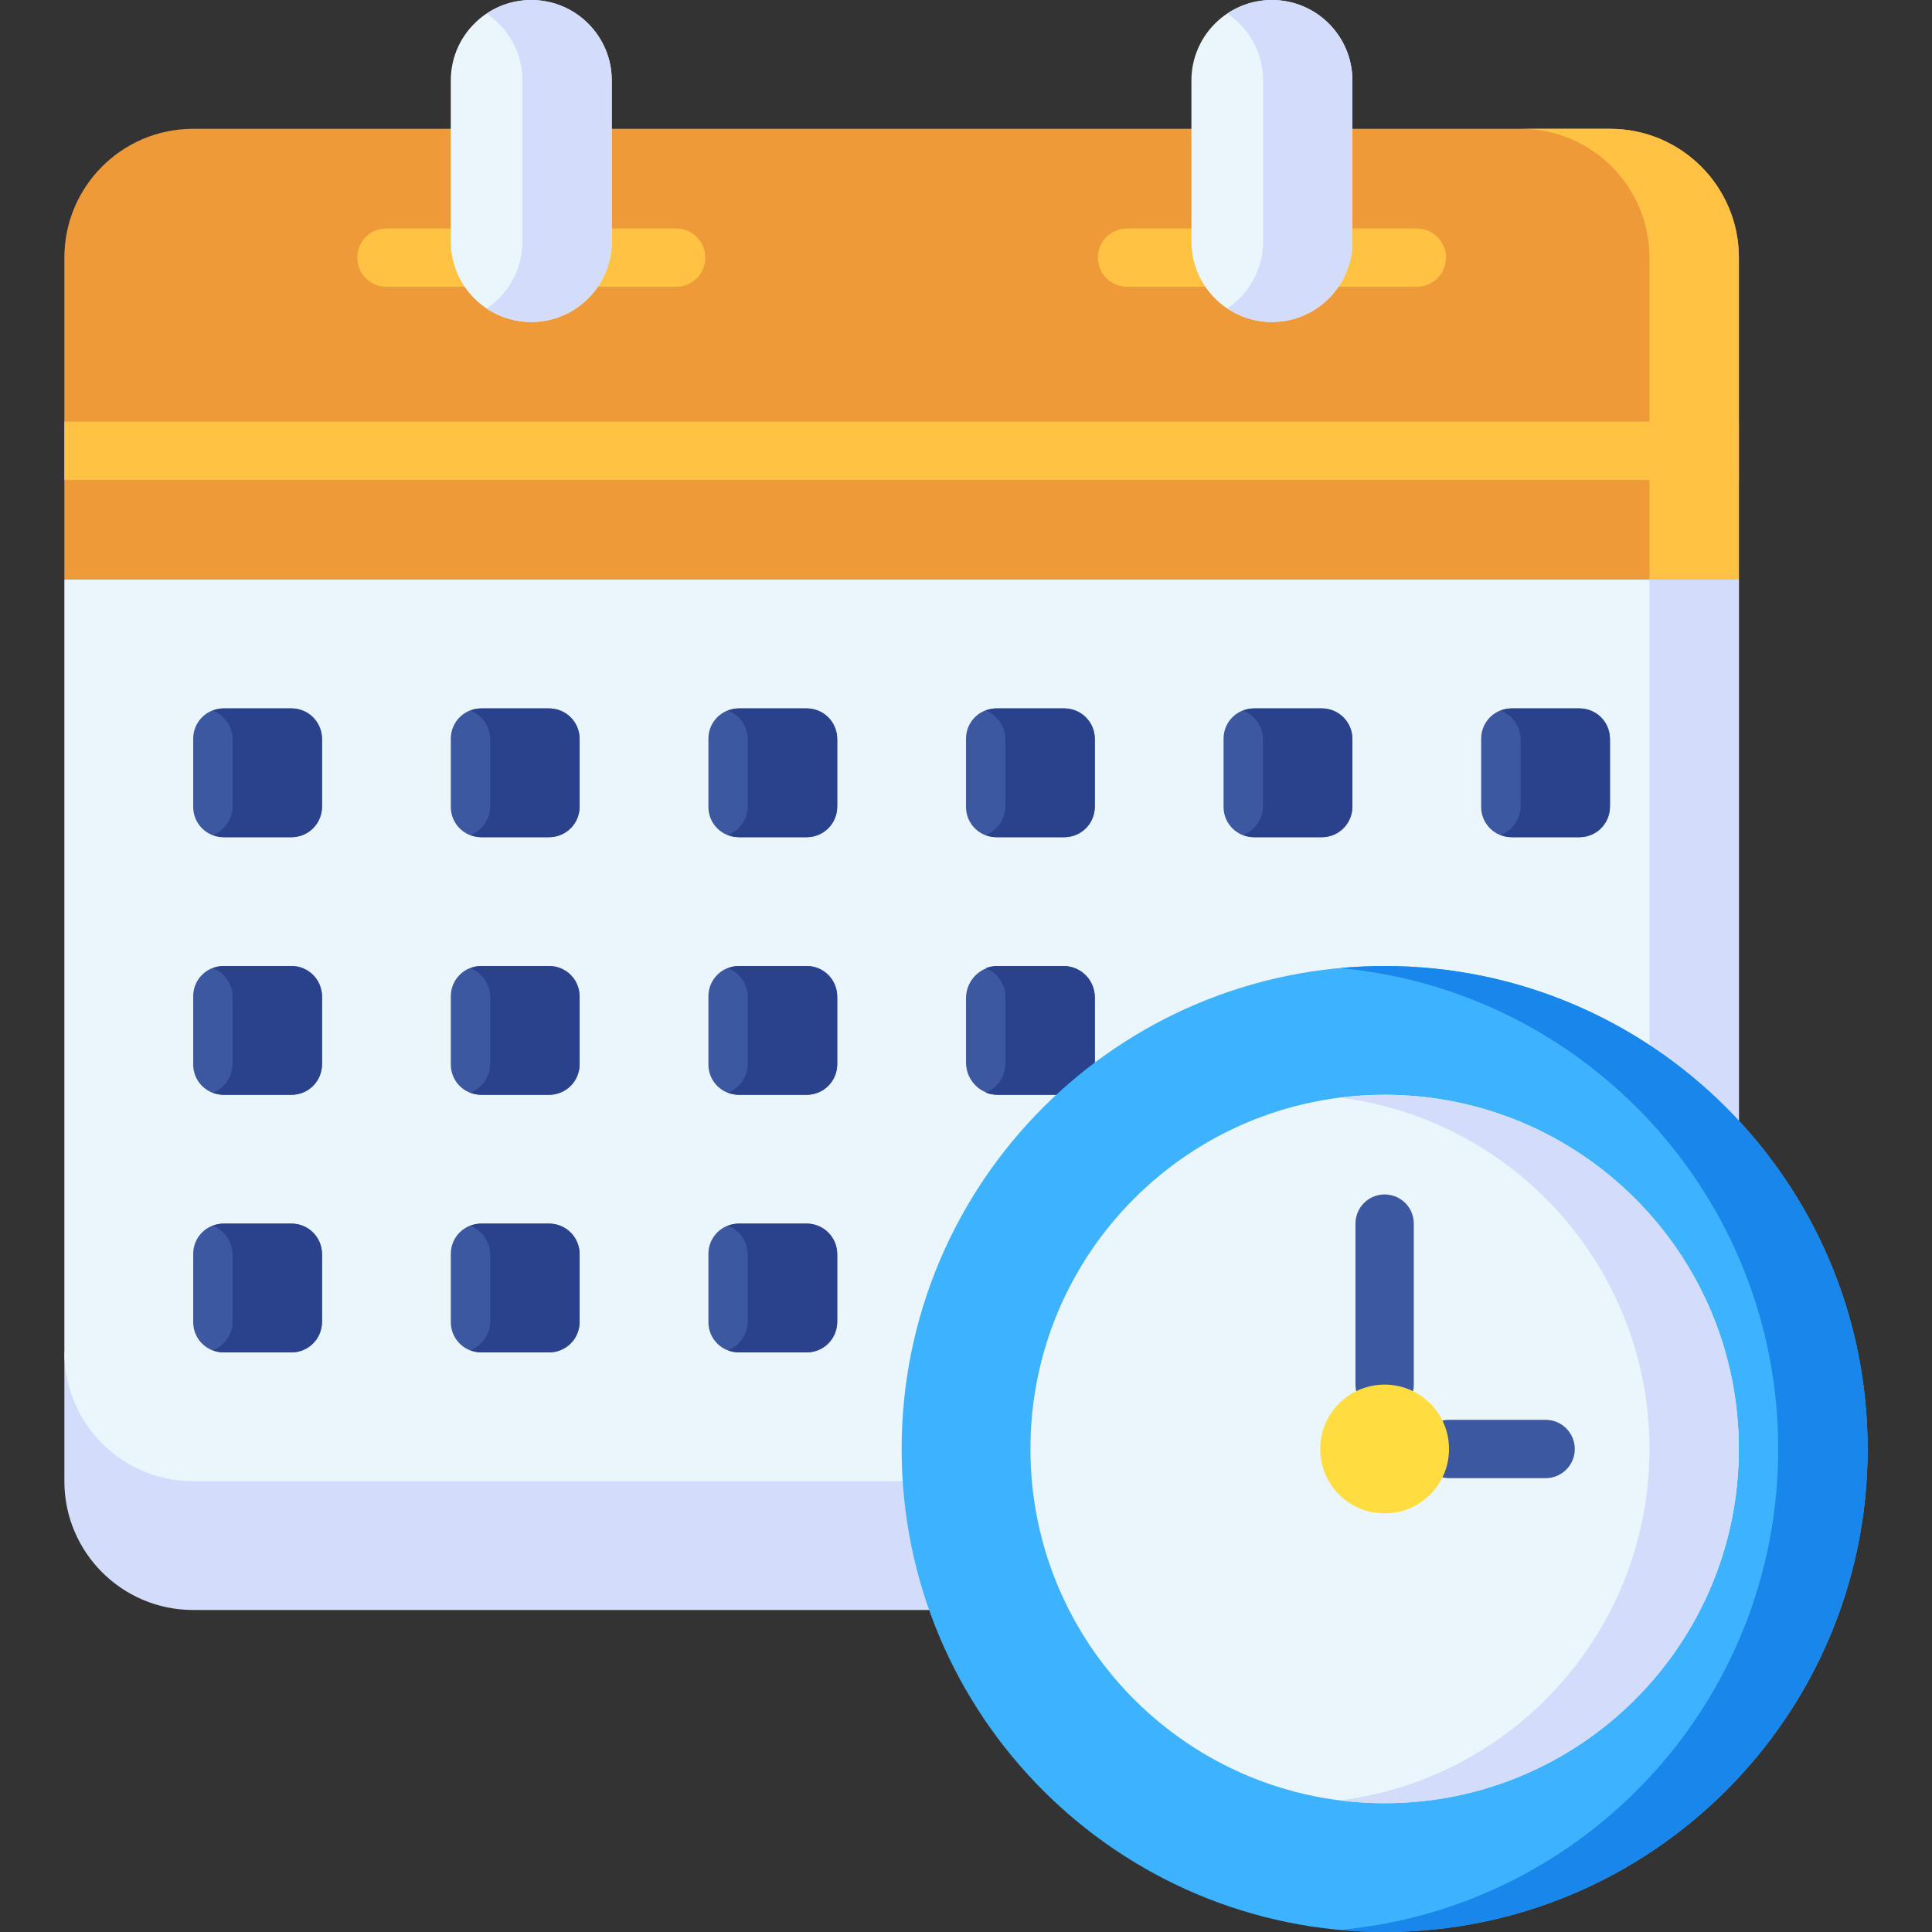 <svg width="512" height="512" viewBox="0 0 512 512" fill="none" xmlns="http://www.w3.org/2000/svg">
<rect x="0" y="0" width="512" height="512" fill="#333333" stroke="none"/>
<g clip-path="url(#clip0)">
<path d="M246.23 426.666H51.191C32.34 426.666 17.059 411.384 17.059 392.534V358.4H279.016L246.23 426.666Z" fill="#D3DCFB"/>
<path d="M460.825 153.6V296.998V392.532H51.191C32.34 392.532 17.059 377.25 17.059 358.399V153.6L256.009 68.266L460.825 153.6Z" fill="#EBF5FC"/>
<path d="M77.336 221.867H59.203C54.785 221.867 51.203 218.285 51.203 213.867V195.734C51.203 191.316 54.785 187.734 59.203 187.734H77.336C81.754 187.734 85.336 191.316 85.336 195.734V213.867C85.336 218.285 81.754 221.867 77.336 221.867Z" fill="#3C58A0"/>
<path d="M145.603 221.867H127.47C123.052 221.867 119.47 218.285 119.47 213.867V195.734C119.47 191.316 123.052 187.734 127.47 187.734H145.603C150.021 187.734 153.603 191.316 153.603 195.734V213.867C153.603 218.285 150.021 221.867 145.603 221.867Z" fill="#3C58A0"/>
<path d="M213.869 221.867H195.736C191.318 221.867 187.736 218.285 187.736 213.867V195.734C187.736 191.316 191.318 187.734 195.736 187.734H213.869C218.287 187.734 221.869 191.316 221.869 195.734V213.867C221.869 218.285 218.288 221.867 213.869 221.867Z" fill="#3C58A0"/>
<path d="M282.136 221.867H264.003C259.585 221.867 256.003 218.285 256.003 213.867V195.734C256.003 191.316 259.585 187.734 264.003 187.734H282.136C286.554 187.734 290.136 191.316 290.136 195.734V213.867C290.136 218.285 286.554 221.867 282.136 221.867Z" fill="#3C58A0"/>
<path d="M350.391 221.867H332.258C327.84 221.867 324.258 218.285 324.258 213.867V195.734C324.258 191.316 327.84 187.734 332.258 187.734H350.391C354.809 187.734 358.391 191.316 358.391 195.734V213.867C358.391 218.285 354.81 221.867 350.391 221.867Z" fill="#3C58A0"/>
<path d="M418.658 221.867H400.525C396.107 221.867 392.525 218.285 392.525 213.867V195.734C392.525 191.316 396.107 187.734 400.525 187.734H418.658C423.076 187.734 426.658 191.316 426.658 195.734V213.867C426.658 218.285 423.076 221.867 418.658 221.867Z" fill="#3C58A0"/>
<path d="M77.336 290.133H59.203C54.785 290.133 51.203 286.551 51.203 282.133V264C51.203 259.582 54.785 256 59.203 256H77.336C81.754 256 85.336 259.582 85.336 264V282.133C85.336 286.552 81.754 290.133 77.336 290.133Z" fill="#3C58A0"/>
<path d="M145.603 290.133H127.47C123.052 290.133 119.47 286.551 119.47 282.133V264C119.47 259.582 123.052 256 127.47 256H145.603C150.021 256 153.603 259.582 153.603 264V282.133C153.603 286.552 150.021 290.133 145.603 290.133Z" fill="#3C58A0"/>
<path d="M213.869 290.133H195.736C191.318 290.133 187.736 286.551 187.736 282.133V264C187.736 259.582 191.318 256 195.736 256H213.869C218.287 256 221.869 259.582 221.869 264V282.133C221.869 286.552 218.288 290.133 213.869 290.133Z" fill="#3C58A0"/>
<path d="M290.136 290.133V264.533C290.136 259.82 286.316 256 281.603 256H264.536C259.823 256 256.003 259.82 256.003 264.533V281.6C256.003 286.313 259.824 290.133 264.536 290.133H290.136Z" fill="#3C58A0"/>
<path d="M77.336 358.4H59.203C54.785 358.4 51.203 354.818 51.203 350.4V332.267C51.203 327.849 54.785 324.267 59.203 324.267H77.336C81.754 324.267 85.336 327.849 85.336 332.267V350.4C85.336 354.818 81.754 358.4 77.336 358.4Z" fill="#3C58A0"/>
<path d="M145.603 358.4H127.47C123.052 358.4 119.47 354.818 119.47 350.4V332.267C119.47 327.849 123.052 324.267 127.47 324.267H145.603C150.021 324.267 153.603 327.849 153.603 332.267V350.4C153.603 354.818 150.021 358.4 145.603 358.4Z" fill="#3C58A0"/>
<path d="M213.869 358.4H195.736C191.318 358.4 187.736 354.818 187.736 350.4V332.267C187.736 327.849 191.318 324.267 195.736 324.267H213.869C218.287 324.267 221.869 327.849 221.869 332.267V350.4C221.869 354.818 218.288 358.4 213.869 358.4Z" fill="#3C58A0"/>
<path d="M418.417 187.733H400.767C399.699 187.733 398.682 187.943 397.745 188.312C400.8 189.518 402.964 192.49 402.964 195.974V213.624C402.964 217.108 400.799 220.08 397.745 221.286C398.682 221.656 399.699 221.866 400.767 221.866H418.417C422.969 221.866 426.659 218.176 426.659 213.625V195.975C426.658 191.423 422.968 187.733 418.417 187.733V187.733Z" fill="#2A428C"/>
<path d="M350.15 187.733H332.5C331.432 187.733 330.415 187.943 329.478 188.312C332.533 189.518 334.697 192.49 334.697 195.974V213.624C334.697 217.108 332.532 220.08 329.478 221.286C330.415 221.656 331.432 221.866 332.5 221.866H350.15C354.702 221.866 358.391 218.176 358.391 213.625V195.975C358.391 191.423 354.702 187.733 350.15 187.733V187.733Z" fill="#2A428C"/>
<path d="M281.895 187.733H264.245C263.177 187.733 262.16 187.943 261.223 188.312C264.278 189.518 266.443 192.49 266.443 195.974V213.624C266.443 217.108 264.278 220.08 261.223 221.286C262.16 221.656 263.177 221.866 264.245 221.866H281.895C286.447 221.866 290.137 218.176 290.137 213.625V195.975C290.136 191.423 286.446 187.733 281.895 187.733V187.733Z" fill="#2A428C"/>
<path d="M213.628 187.733H195.978C194.91 187.733 193.893 187.943 192.956 188.312C196.011 189.518 198.176 192.49 198.176 195.974V213.624C198.176 217.108 196.011 220.08 192.956 221.286C193.893 221.656 194.91 221.866 195.978 221.866H213.628C218.18 221.866 221.87 218.176 221.87 213.625V195.975C221.869 191.423 218.18 187.733 213.628 187.733V187.733Z" fill="#2A428C"/>
<path d="M145.361 187.733H127.711C126.643 187.733 125.626 187.943 124.689 188.312C127.744 189.518 129.908 192.49 129.908 195.974V213.624C129.908 217.108 127.743 220.08 124.689 221.286C125.626 221.656 126.643 221.866 127.711 221.866H145.361C149.913 221.866 153.603 218.176 153.603 213.625V195.975C153.603 191.423 149.913 187.733 145.361 187.733V187.733Z" fill="#2A428C"/>
<path d="M77.095 187.733H59.445C58.377 187.733 57.36 187.943 56.423 188.312C59.478 189.518 61.643 192.49 61.643 195.974V213.624C61.643 217.108 59.478 220.08 56.423 221.286C57.36 221.656 58.377 221.866 59.445 221.866H77.095C81.647 221.866 85.337 218.176 85.337 213.625V195.975C85.336 191.423 81.646 187.733 77.095 187.733V187.733Z" fill="#2A428C"/>
<path d="M77.095 256H59.445C58.377 256 57.36 256.21 56.423 256.579C59.478 257.785 61.643 260.757 61.643 264.241V281.892C61.643 285.376 59.478 288.348 56.423 289.554C57.36 289.924 58.377 290.134 59.445 290.134H77.095C81.647 290.134 85.337 286.444 85.337 281.893V264.242C85.336 259.69 81.646 256 77.095 256V256Z" fill="#2A428C"/>
<path d="M77.095 324.267H59.445C58.377 324.267 57.36 324.477 56.423 324.846C59.478 326.052 61.643 329.024 61.643 332.508V350.159C61.643 353.643 59.478 356.615 56.423 357.821C57.36 358.191 58.377 358.401 59.445 358.401H77.095C81.647 358.401 85.337 354.711 85.337 350.16V332.509C85.336 327.956 81.646 324.267 77.095 324.267V324.267Z" fill="#2A428C"/>
<path d="M145.361 256H127.711C126.643 256 125.626 256.21 124.689 256.579C127.744 257.785 129.908 260.757 129.908 264.241V281.892C129.908 285.376 127.743 288.348 124.689 289.554C125.626 289.924 126.643 290.134 127.711 290.134H145.361C149.913 290.134 153.603 286.444 153.603 281.893V264.242C153.603 259.69 149.913 256 145.361 256V256Z" fill="#2A428C"/>
<path d="M145.361 324.267H127.711C126.643 324.267 125.626 324.477 124.689 324.846C127.744 326.052 129.908 329.024 129.908 332.508V350.159C129.908 353.643 127.743 356.615 124.689 357.821C125.626 358.191 126.643 358.401 127.711 358.401H145.361C149.913 358.401 153.603 354.711 153.603 350.16V332.509C153.603 327.956 149.913 324.267 145.361 324.267V324.267Z" fill="#2A428C"/>
<path d="M213.628 256H195.978C194.91 256 193.893 256.21 192.956 256.579C196.011 257.785 198.176 260.757 198.176 264.241V281.892C198.176 285.376 196.011 288.348 192.956 289.554C193.893 289.924 194.91 290.134 195.978 290.134H213.628C218.18 290.134 221.87 286.444 221.87 281.893V264.242C221.869 259.69 218.18 256 213.628 256V256Z" fill="#2A428C"/>
<path d="M290.136 290.133V264.241C290.136 259.689 286.446 256 281.894 256H264.244C263.176 256 262.159 256.21 261.222 256.579C264.277 257.785 266.442 260.757 266.442 264.241V281.892C266.442 285.376 264.277 288.348 261.222 289.554C262.159 289.924 263.176 290.134 264.244 290.134H290.136V290.133Z" fill="#2A428C"/>
<path d="M213.628 324.267H195.978C194.91 324.267 193.893 324.477 192.956 324.846C196.011 326.052 198.176 329.024 198.176 332.508V350.159C198.176 353.643 196.011 356.615 192.956 357.821C193.893 358.191 194.91 358.401 195.978 358.401H213.628C218.18 358.401 221.87 354.711 221.87 350.16V332.509C221.869 327.956 218.18 324.267 213.628 324.267V324.267Z" fill="#2A428C"/>
<path d="M437.114 143.721V296.998V392.533H460.825V296.998V153.6L437.114 143.721Z" fill="#D3DCFB"/>
<path d="M460.825 153.6V68.266C460.825 49.415 445.543 34.134 426.693 34.134H51.191C32.34 34.134 17.059 49.415 17.059 68.266V153.6H460.825Z" fill="#EE9A38"/>
<path d="M124.609 75.993H102.392C98.124 75.993 94.666 72.534 94.666 68.267C94.666 64 98.125 60.541 102.392 60.541H124.609C128.877 60.541 132.335 64 132.335 68.267C132.335 72.534 128.876 75.993 124.609 75.993V75.993Z" fill="#FFC243"/>
<path d="M179.191 75.993H156.974C152.706 75.993 149.248 72.534 149.248 68.267C149.248 64 152.707 60.541 156.974 60.541H179.191C183.459 60.541 186.917 64 186.917 68.267C186.917 72.534 183.459 75.993 179.191 75.993V75.993Z" fill="#FFC243"/>
<path d="M320.887 75.993H298.669C294.401 75.993 290.943 72.534 290.943 68.267C290.943 64 294.402 60.541 298.669 60.541H320.887C325.155 60.541 328.613 64 328.613 68.267C328.613 72.534 325.155 75.993 320.887 75.993Z" fill="#FFC243"/>
<path d="M375.47 75.993H353.252C348.984 75.993 345.526 72.534 345.526 68.267C345.526 64 348.985 60.541 353.252 60.541H375.47C379.738 60.541 383.196 64 383.196 68.267C383.196 72.534 379.737 75.993 375.47 75.993Z" fill="#FFC243"/>
<path d="M162.125 64C162.125 75.782 152.574 85.333 140.792 85.333C129.01 85.333 119.459 75.782 119.459 64V21.333C119.458 9.551 129.009 0 140.791 0C152.573 0 162.124 9.551 162.124 21.333V64H162.125Z" fill="#EBF5FC"/>
<path d="M358.403 64C358.403 75.782 348.852 85.333 337.07 85.333C325.288 85.333 315.736 75.782 315.736 64V21.333C315.736 9.551 325.287 0 337.069 0C348.851 0 358.402 9.551 358.402 21.333V64H358.403Z" fill="#EBF5FC"/>
<path d="M337.069 0C332.689 0 328.621 1.324 325.233 3.588C330.958 7.414 334.731 13.931 334.731 21.334V64C334.731 71.402 330.958 77.92 325.233 81.746C328.62 84.009 332.689 85.334 337.069 85.334C348.851 85.334 358.402 75.783 358.402 64.001V21.333C358.403 9.551 348.852 0 337.069 0V0Z" fill="#D3DCFB"/>
<path d="M140.791 0C136.411 0 132.343 1.324 128.955 3.588C134.68 7.414 138.453 13.931 138.453 21.334V64C138.453 71.402 134.68 77.92 128.955 81.746C132.342 84.009 136.411 85.334 140.791 85.334C152.573 85.334 162.124 75.783 162.124 64.001V21.333C162.125 9.551 152.574 0 140.791 0V0Z" fill="#D3DCFB"/>
<path d="M426.693 34.133H402.99C421.841 34.133 437.122 49.414 437.122 68.265V153.6H460.824V68.266C460.825 49.415 445.543 34.133 426.693 34.133V34.133Z" fill="#FFC243"/>
<path d="M17.058 111.74H460.825V127.193H17.058V111.74Z" fill="#FFC243"/>
<path d="M366.942 512C437.634 512 494.942 454.692 494.942 384C494.942 313.308 437.634 256 366.942 256C296.25 256 238.942 313.308 238.942 384C238.942 454.692 296.25 512 366.942 512Z" fill="#3DB2FF"/>
<path d="M366.942 477.867C418.783 477.867 460.809 435.841 460.809 384C460.809 332.159 418.783 290.133 366.942 290.133C315.101 290.133 273.075 332.159 273.075 384C273.075 435.841 315.101 477.867 366.942 477.867Z" fill="#EBF5FC"/>
<path d="M366.942 374.659C362.674 374.659 359.216 371.2 359.216 366.933V324.266C359.216 319.999 362.675 316.54 366.942 316.54C371.21 316.54 374.668 319.999 374.668 324.266V366.933C374.668 371.2 371.209 374.659 366.942 374.659Z" fill="#3C58A0"/>
<path d="M409.609 391.726H384.008C379.74 391.726 376.282 388.267 376.282 384C376.282 379.733 379.741 376.274 384.008 376.274H409.609C413.877 376.274 417.335 379.733 417.335 384C417.335 388.267 413.876 391.726 409.609 391.726Z" fill="#3C58A0"/>
<path d="M366.942 256C362.947 256 358.997 256.193 355.095 256.551C420.232 262.53 471.247 317.303 471.247 384C471.247 450.697 420.231 505.47 355.094 511.449C358.996 511.807 362.946 512 366.941 512C437.633 512 494.941 454.692 494.941 384C494.941 313.308 437.634 256 366.942 256Z" fill="#1886EA"/>
<path d="M366.942 290.133C362.932 290.133 358.981 290.386 355.103 290.874C401.355 296.695 437.131 336.169 437.131 384C437.131 431.831 401.355 471.305 355.103 477.126C358.981 477.614 362.932 477.867 366.942 477.867C418.783 477.867 460.809 435.841 460.809 384C460.809 332.159 418.783 290.133 366.942 290.133V290.133Z" fill="#D3DCFB"/>
<path d="M366.942 401.067C376.368 401.067 384.009 393.426 384.009 384C384.009 374.574 376.368 366.933 366.942 366.933C357.516 366.933 349.875 374.574 349.875 384C349.875 393.426 357.516 401.067 366.942 401.067Z" fill="#FFDD40"/>
</g>
<defs>
<clipPath id="clip0">
<rect width="512" height="512" fill="white"/>
</clipPath>
</defs>
</svg>
